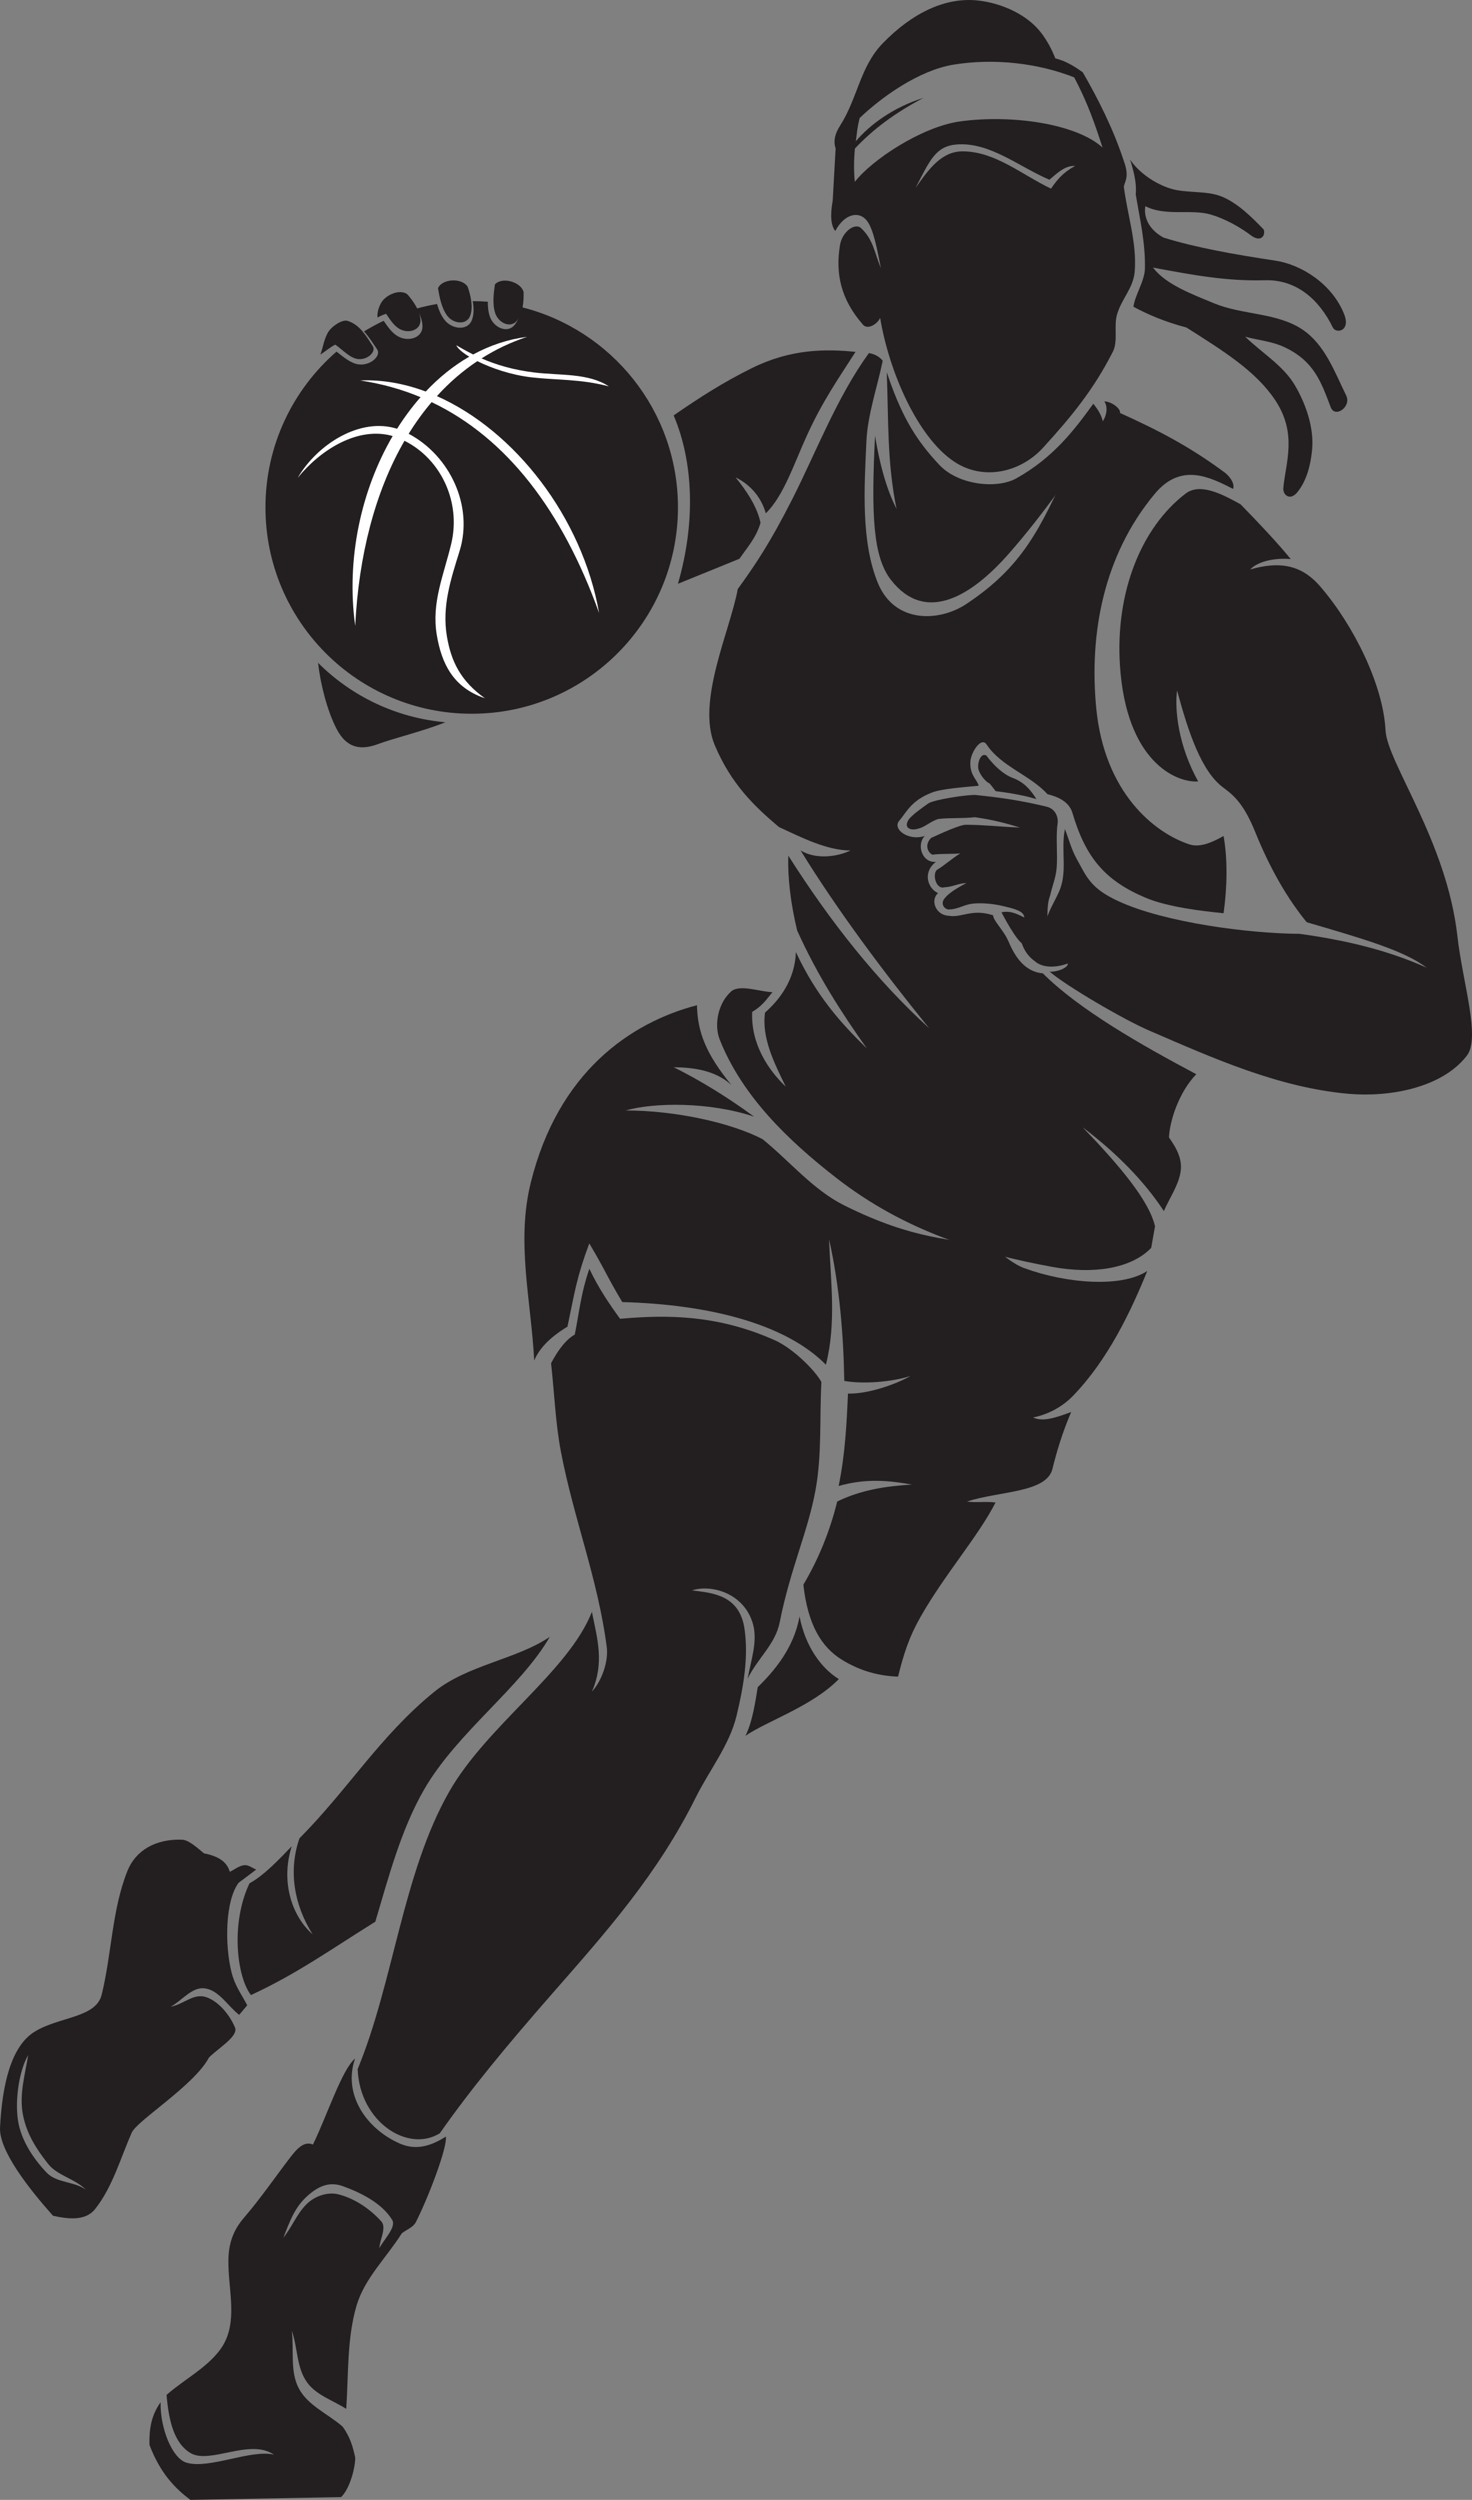 <?xml version="1.0" encoding="UTF-8"?><svg id="Layer_2" xmlns="http://www.w3.org/2000/svg" viewBox="0 0 1782.59 3025.98"><rect x="0" y="0" width="1782.59" height="3025.98" fill="#808080" stroke="none"/><defs><style>.cls-1{fill:#231f20;}.cls-1,.cls-2{fill-rule:evenodd;}.cls-2{fill:#fff;}</style></defs><g id="Layer_1-2"><g><path class="cls-1" d="M1360.92,225.83c4.39,34.34,16.06,68.62,13.18,103.18-1.73,20.16-16.27,32.9-21.6,52.49-3.67,13.39,1.51,31.68-4.75,44.06-23.11,45.65-50.18,78.7-84.67,116.42-26.78,29.38-72,40.82-108.07,16.49-44.35-29.95-78.48-109.15-89.14-173.74-2.95,7.06-14.9,15.05-20.74,8.35-27.43-31.18-33.41-62.5-27.94-96.26,2.66-16.42,18.22-27.5,25.49-20.74,15.05,14.04,16.06,29.45,24.12,48.53-4.61-22.68-9-47.74-17.28-57.82-9.5-11.66-26.78-8.21-38.02,12.82-5.26-6.34-6.34-18.65-3.1-36.86,1.15-21.02,2.38-42.05,3.53-63-2.95-9.5-.79-17.93,5.54-27.86,21.24-33.41,23.98-71.06,51.48-99.43,36.29-37.44,76.68-56.16,115.49-51.84,28.66,3.24,60.48,17.06,77.69,40.82,6.91,9.58,11.52,18.36,15.91,29.3,14.83,3.46,27.22,12.6,33.19,16.78,17.78,30.74,36.86,68.11,49.46,106.63,7.13,19.22,2.09,23.98,.22,31.68h0Zm-325.73-5.69c20.45-26.5,81-66.74,127.37-73.15,62.14-8.64,140.9,2.66,172.58,31.61-8.78-27.43-18.36-55.15-34.34-84.96-43.42-17.14-96.84-23.47-146.38-15.34-41.4,6.84-86.26,38.66-113.4,64.58-2.88,11.45-3.02,16.27-4.61,28.08,16.7-19.66,44.78-40.9,81.94-52.49-34.42,18.14-60.55,37.51-83.02,61.27-1.3,13.18-1.51,26.57-.14,40.39h0Zm73.51,7.42c16.49-23.62,31.82-44.42,57.24-44.35,39.46,.22,71.21,28.15,106.85,45.14,7.49-11.16,14.9-19.73,29.16-27.5-12.6-.72-22.68,9.72-31.1,16.7-37.01-15.7-71.86-45.58-111.89-42.7-25.7,1.87-32.69,18.65-50.26,52.7Z"/><path class="cls-1" d="M1323.98,488.7c4.97,5.98,12.38,16.78,11.74,25.99-33.84,52.78-71.93,107.64-114.26,155.74-43.78,49.75-99.94,85.9-142.34,31.75-21.96-27.94-24.19-78.98-19.44-174.74,6.91,41.98,15.98,68.76,26.06,88.63-11.74-57.1-9.58-108.29-11.88-165.46,16.7,49.75,33.26,79.99,63.86,112.32,23.26,24.55,69.77,29.09,93.02,16.13,44.42-24.84,69.98-58.03,93.24-90.36Z"/><path class="cls-1" d="M1356.31,499.86c51.84,23.4,87.12,42.84,126.58,71.93,5.04,3.67,12.82,12.6,10.44,20.02-28.01-14.18-62.93-32.33-94.75,5.76-62.64,74.95-79.63,170.42-71.06,259.34,9.86,103.1,70.85,151.49,113.04,165.24,11.59,3.74,25.49-1.3,41.18-10.22,5.04,28.44,4.46,61.85,0,93.46-27.5-2.66-68.18-7.7-94.1-18.58-49.75-20.95-73.08-48.96-88.99-103.1-4.18-13.46-17.42-19.22-30.1-22.39-21.82-23.69-55.8-33.19-73.8-60.19-6.55-9.79-18.79,9.5-19.58,20.3-1.15,16.63,7.56,21.31,10.08,29.66-18.58,1.87-45,3.6-56.95,8.35-25.49,9.94-30.74,24.26-39.74,34.56-7.63,10.22,12.17,24.34,31.39,17.86-10.22,10.22-3.82,32.69,13.46,31.39-16.99,13.1-9.29,32.76,2.59,37.8-9.65,8.35-3.24,26.93,13.39,27.5,15.41,2.59,27.58-9,53.21-.65,.72,7.63,12.74,17.42,19.22,32.83,9.29,22.03,22.39,35.93,41.04,37.44,43.92,43.99,119.88,87.12,185.83,122.11-21.24,21.96-32.26,56.88-33.05,76.54,10.08,14.33,16.7,27.14,13.82,42.98-2.95,15.91-13.32,30.74-20.02,46.15-24.84-37.8-58.54-71.14-98.35-101.45,44.35,46.01,80.57,88.78,87.62,119.88-1.51,8.71-3.1,17.42-4.61,26.14-24.48,25.27-69.98,32.11-119.88,22.97-88.06-16.13-178.06-42.91-261.22-107.5-58.75-45.65-113.98-98.93-141.41-167.54-7.2-18.29-1.94-44.42,13.9-58.39,10.37-9.14,36.14,.86,49.97,.86-8.21,10.22-12.96,17.06-24.55,23.9-1.87,39.02,19.94,70.92,40.61,90.5-13.68-28.15-29.38-58.9-25.06-89.64,18.22-16.06,36.22-40.1,37.37-73.22,24.98,53.57,55.15,86.62,86.04,116.78-30.53-42.91-59.83-88.34-84.53-142.92-7.92-33.19-11.52-63.36-10.73-90.65,51.26,80.78,107.57,151.56,170.57,208.94-55.01-67.68-112.32-144.58-155.66-215.21,18.07,11.09,43.85,8.06,60.41,.07-28.87-.07-60.19-16.2-86.62-28.37-29.09-24.48-57.89-51.84-77.76-99.14-22.39-53.14,18.72-138.74,27.86-188.93,21.6-29.81,39.02-55.66,66.02-108.79,28.87-56.95,54.29-123.84,92.81-176.83,8.78,1.22,14.83,6.48,16.7,9.36-6.55,31.82-18.22,64.94-19.73,97.42-2.59,56.3-6.62,120.96,13.68,171,20.3,50.04,74.59,47.59,107.21,25.99,67.25-44.64,89.5-89.5,126.07-171.72,12.74-16.13,25.56-32.26,38.38-48.31,5.33-6.98,7.7-18.29,2.74-25.27,8.86,0,20.3,9.07,19.01,13.97Z"/><path class="cls-1" d="M1368.48,193.07c10.58,15.91,30.1,29.09,48.1,34.92,19.87,6.48,44.35,2.09,63.65,10.22,19.08,8.06,35.71,24.7,50.11,39.6,2.59,7.78-3.89,15.77-15.26,7.2-14.04-10.58-32.11-20.45-48.96-25.34-23.76-6.98-54.43,2.52-79.13-10.08-2.09,12.53,3.46,27.79,21.89,37.94,38.38,12.02,85.68,20.45,135.43,27.94,32.33,4.9,68.9,28.58,83.3,64.44,8.57,21.24-9.72,24.26-13.54,16.56-16.7-34.2-44.28-58.32-82.22-57.24-46.3,1.3-87.12-6.26-135.58-15.34,15.48,20.52,47.66,32.33,74.02,43.27,34.56,14.33,76.68,11.02,107.5,32.11,26.78,18.29,38.23,50.47,52.49,79.56,6.55,13.54-13.61,27.72-18.79,14.11-11.59-30.38-19.87-55.66-56.02-72.72-14.76-6.98-31.68-8.42-47.45-12.6,20.02,19.58,45.79,34.56,60.05,58.68,13.68,23.18,23.4,52.2,20.88,78.19-1.73,18.14-6.48,37.58-18.14,51.62-8.5,10.3-17.57,3.17-16.7-5.54,2.81-30.6,17.21-65.45-9.79-106.13-23.69-35.64-63.58-60.05-107.5-87.98-26.71-7.06-46.66-15.77-64.22-25.13,1.73-13.97,13.54-30.96,13.9-46.15,.65-31.61-5.98-58.97-11.16-90.14,1.44-12.53-2.3-27.65-6.84-41.98Z"/><path class="cls-1" d="M1502.25,610.38c-23.11-12.74-49.1-26.21-66.6-12.82-53.71,41.04-85.03,119.59-79.42,207.5,7.49,117.14,68.33,142.7,94.75,140.83-24.26-43.63-28.58-86.98-25.56-110.09,14.04,51.84,29.74,98.42,56.3,117.79,14.11,10.22,25.49,21.82,38.45,53.78,18.94,46.8,40.54,82.51,62.28,108.94,70.2,20.52,118.08,34.49,145.22,55.01-49.97-22.39-101.59-33.7-153.72-40.97-60.62-.36-162.72-13.32-219.46-39.46-34.42-15.77-38.66-29.88-50.76-51.48-6.26-11.23-9.43-23.9-14.11-35.86-5.26,26.28,3.74,51.55-7.27,76.1-5.62,12.67-13.18,23.11-17.78,41.98-2.74,11.38-19.94,11.3-30.02,10.01,3.31,15.91,9.29,25.06,18.65,31.9,10.3,9,27.36,7.42,40.03,2.66,.14,5.83-14.18,10.58-22.1,9.94,19.87,17.06,88.63,57.6,120.96,71.5,76.97,33.19,156.1,68.9,241.42,76.39,49.1,4.25,112.75-7.13,142.85-46.22,16.85-21.96-5.11-88.06-11.45-144.72-12.96-115.13-85.03-209.95-87.05-249.19-2.81-54.79-38.52-127.08-79.06-174.02-23.4-27.14-50.26-30.46-84.82-20.59,8.78-9.14,27.36-14.26,49.1-12.6-16.2-19.87-40.82-45.94-60.84-66.31Z"/><path class="cls-1" d="M1280.71,997.16c1.3-8.64-3.02-17.86-12.53-20.52-32.9-7.99-55.01-10.94-86.4-14.33-9.29-.72-51.19,5.54-57.74,10.3-5.47,3.89-20.52,14.26-23.98,20.02-5.76,9.72,2.74,12.31,9.07,11.09,11.74-2.23,15.7-8.64,27.07-12.38,14.76-1.73,29.59-.43,44.35-2.16,23.47,3.31,39.17,7.85,54.65,12.53-24.26-.94-41.11-3.17-65.38-3.38-7.63-.07-30.6,10.73-42.19,15.91-8.14,7.78-4.32,18,1.66,20.3,11.38-1.51,22.75-.5,33.62-1.58-9.43,5.69-18.94,14.4-28.44,20.09-5.62,5.47-1.01,24.05,9.36,20.95,10.66-.58,15.84-4.61,26.42-5.11-8.35,4.54-20.16,11.02-25.49,17.57-7.7,8.06,.43,15.34,5.11,14.33,9.58,0,18-5.9,27.94-6.98,11.3-1.15,24.34,.14,34.99,2.52,17.35,3.96,27,6.62,27.65,14.26-6.34-2.81-15.55-8.93-27.65-6.26,2.23,4.32,17.93,34.27,26.28,38.66,6.98,3.6,15.84-11.74,26.28-14.4,5.47-14.4,.72-29.95,6.26-44.35,2.66-11.81,6.77-21.02,7.92-33.05,1.51-15.26-1.15-38.3,1.15-54Z"/><path class="cls-1" d="M1255.08,967.28c-6.98-11.23-14.76-20.38-28.8-25.7-11.3-4.25-22.75-14.9-31.75-27-7.49-4.32-11.88,11.3-9.22,18,2.52,6.55,8.06,13.46,13.39,16.06,2.38,3.02,4.75,5.98,7.06,9,20.66,2.59,37.08,5.83,49.32,9.65Z"/><path class="cls-1" d="M572.45,364.5c6.12,0,12.24,.29,18.29,.72-.07,6.26,.58,12.53,2.52,18.07,4.75,13.54,21.17,20.59,29.81,10.15,4.75-5.69,7.2-13.75,8.35-21.67,108.86,27,189.58,125.28,189.58,242.42,0,137.95-111.89,249.77-249.77,249.77s-249.77-111.82-249.77-249.77c0-75.24,33.34-142.78,86.04-188.57,8.28,6.41,17.14,14.11,26.5,15.41,14.9,2.02,27.86-10.58,22.75-18.07-5.33-7.85-10.08-15.41-15.91-21.82,7.7-4.68,15.62-9,23.76-12.82,4.9,7.06,9.72,14.26,16.7,18.43,12.67,7.63,30.31,2.45,30.31-11.52,0-7.34-3.1-14.98-7.13-21.74,8.14-2.23,16.34-4.1,24.77-5.54,2.02,7.06,4.9,14.04,9.29,19.51,8.93,11.3,27.36,13.03,32.62,.65,3.02-7.06,2.74-15.62,1.3-23.62Z"/><path class="cls-1" d="M844.03,1216.76c.58,32.4,11.02,59.26,41.69,96.55-20.45-18.86-49.32-21.24-69.77-21.46,32.4,16.2,64.8,36.07,97.2,59.76-55.08-18.22-121.54-17.14-155.52-7.42,59.26-.14,127.22,14.62,165.82,34.7,32.98,26.71,60.98,61.27,99,80.21,85.61,42.7,131.98,40.54,179.21,49.54,11.95,9.65,24.62,21.24,39.02,26.5,51.48,18.72,117.86,23.69,148.68,3.31-19.37,47.59-47.09,106.85-89.86,151.06-12.53,12.96-29.59,22.54-48.46,26.28,11.59,5.33,25.92,.94,46.15-6.62-10.73,25.06-17.57,48.1-22.68,68.83-7.2,29.02-63.29,26.64-103.61,39.53,10.8,1.66,23.9-.43,34.7,1.22-21.24,41.4-61.7,87.05-91.01,138.74-13.9,24.48-20.23,44.71-27.07,72-21.74-.79-44.93-6.05-68.54-20.81-23.9-14.98-40.75-41.69-46.08-90.5,17.57-29.66,31.61-62.86,40.97-100.66,28.94-14.18,59.47-18.65,90.43-20.52-27.22-4.82-55.3-7.85-88.7,1.73,7.92-38.74,9.65-74.59,11.3-111.89,23.62,.72,56.66-10.58,75.74-21.24-23.33,7.34-56.88,9.94-80.21,5.98-1.01-56.95-5.76-114.7-18.43-171.5,1.87,50.54,9,101.23-3.82,151.85-48.96-49.61-141.98-73.08-246.6-75.82-19.37-32.4-20.59-38.66-39.96-70.99-15.41,41.33-17.28,57.46-26.42,100.73-22.54,13.68-34.56,27.29-40.25,40.97-3.96-73.37-21.89-143.64-4.25-214.99,33.05-133.85,120.46-193.9,201.31-215.06Z"/><path class="cls-1" d="M1036.05,425.92c-35.86-3.6-78.12-3.82-125.5,19.66-34.42,16.99-63.14,35.42-94.75,57.24,24.41,57.6,26.35,130.9,5.18,203.83,24.34-9.86,50.18-20.45,74.52-30.31,10.51-15.19,20.23-25.63,25.49-43.49-4.1-19.87-17.42-39.31-30.17-54.94,14.9,7.06,30.31,21.31,36.58,43.42,21.53-20.88,34.34-60.48,49.75-94.18,19.3-42.34,39.24-70.49,58.9-101.23Z"/><path class="cls-1" d="M667.34,1650.2c4.32-8.35,15.05-27.22,28.73-34.78,5.9-29.81,7.42-49.9,17.64-79.63,11.3,24.05,25.92,45.07,37.22,60.55,57.1-5.11,118.08-4.97,187.42,25.99,21.38,9.5,48.46,35.93,56.38,50.54-2.38,43.49,.72,87.62-7.06,130.39-9.36,51.34-30.38,94.82-43.42,160.34-5.33,26.93-26.86,43.63-38.81,68.33,3.74-21.67,12.38-44.86,6.41-66.1-10.58-37.66-50.69-48.31-73.73-40.75,23.69,3.1,57.24,4.9,63.43,46.22,5.18,34.78-1.37,71.35-9.58,105.55-8.71,35.86-32.98,65.88-49.39,98.86-46.01,92.52-107.35,161.64-171.86,235.22-57.74,65.88-100.37,117.5-138.1,171.29-38.38,23.9-96.98-13.46-99.5-77.69,43.42-104.83,54.58-236.95,110.74-335.59,45.94-80.57,144.36-145.22,172.94-217.87,6.41,32.26,15.41,61.2,0,96.62,12.46-13.82,20.16-37.15,18-53.86-10.66-82.3-39.74-154.58-55.44-236.09-6.77-35.42-7.99-71.71-12.02-107.57Z"/><path class="cls-1" d="M902.71,2101.14c25.63-17.71,80.57-35.57,113.11-68.69-21.6-13.25-40.75-40.03-47.59-75.96-6.55,37.94-30.6,66.24-50.62,85.75-2.81,17.06-6.26,41.83-14.9,58.9Z"/><path class="cls-1" d="M454.51,2326.14c15.91-53.5,31.32-112.18,59.33-160.42,39.89-68.9,116.64-122.9,151.92-184.39-40.25,27.36-99.86,33.98-139.97,66.6-65.3,53.06-104.33,118.08-163.01,177.12h-.07c-13.61,39.02-6.84,80.28,15.84,116.28-23.54-20.3-39.46-61.42-25.27-106.56-15.41,16.06-33.77,35.5-51.12,44.86-23.04,48.31-15.41,113.04,1.73,135.29,55.94-25.78,98.06-56.16,150.62-88.78Z"/><path class="cls-1" d="M430.03,2491.74c-15.91,13.1-34.06,69.41-51.05,104.11-10.44-4.46-19.01,4.54-27.29,15.34-18.79,24.48-36.22,50.04-56.38,73.44-13.54,15.77-18.5,32.18-18.72,51.19-.5,32.47,10.15,67.82-3.46,97.27-13.03,28.15-47.59,44.86-70.92,65.38l-.5,.43c2.59,31.68,9.36,58.82,29.02,70.42,23.54,13.9,71.93-18.14,101.02,1.94-27.79-6.77-78.34,17.86-105.84,9.72-17.78-5.26-32.26-42.98-31.39-73.22-11.16,15.62-13.97,31.75-13.54,51.62,13.32,34.85,30.96,52.49,49.54,66.6,60.84-1.15,121.75-2.3,182.59-3.38,10.58-10.15,17.21-35.78,17.06-47.81-2.66-12.53-6.12-25.06-15.34-37.58-17.64-15.34-41.98-25.42-52.92-46.08-11.02-20.74-5.69-46.66-8.57-69.98,7.42,21.1,5.62,45.29,18.94,63.14,11.3,15.19,31.03,21.31,47.02,31.54,2.81-41.47,.72-85.46,12.6-125.42,9.79-32.76,36.43-58.03,54.65-87.05,5.69-4.54,13.75-7.13,17.06-13.61,15.26-30.1,38.09-89.93,36.36-103.54-15.34,9.65-34.27,17.93-55.73,8.5-41.18-18.07-69.26-60.19-54.22-102.96h0Zm-86.9,217.01c7.99-20.38,13.82-37.58,30.46-51.84,13.03-11.23,25.92-16.42,42.05-10.51,22.25,8.14,47.02,20.59,59.33,40.75,5.33,8.71-11.16,24.98-15.55,34.13,.36-9.94,9.07-24.91,2.38-32.33-13.61-15.19-32.9-28.3-52.78-32.98-11.23-2.59-24.41,1.37-33.55,8.42-13.1,10.08-19.51,26.71-29.23,40.1-1.01,1.37-2.09,2.81-3.1,4.25Z"/><path class="cls-1" d="M310.37,2263c-4.82-1.73-9.22-5.76-14.33-5.33-6.48,.58-11.88,5.33-17.78,8.06-2.88-10.3-11.16-18.5-31.25-22.32-6.55-5.33-18.07-16.27-26.5-16.56-32.47-1.15-56.45,13.32-66.24,37.94-18.86,47.38-18.94,100.3-31.18,149.83-6.98,28.15-51.98,26.42-81.5,44.86-28.3,17.71-38.88,64.01-41.54,115.63-1.51,28.08,35.28,74.52,64.15,106.99,16.99,3.67,38.88,6.98,50.83-7.99,21.38-26.86,30.67-61.42,44.57-92.74,6.48-14.62,75.74-57.24,93.46-90.79,10.66-11.02,36-25.7,31.54-36.36-6.19-14.76-19.15-31.03-34.13-36.5-15.91-5.76-27.14,8.06-43.78,11.38,13.68-7.49,25.56-24.12,41.04-22.32,17.42,2.09,27.94,21.38,41.9,32.11,3.24-3.89,6.48-7.7,9.79-11.59-8.06-15.19-15.19-23.98-19.22-40.61-8.06-33.05-7.49-85.75,8.71-107.64,7.13-5.33,14.26-10.66,21.46-16.06h0Zm-276.26,224.71c-4.1,24.84-11.09,48.6-6.19,72.94,4.61,22.68,16.27,41.04,30.74,59.11,10.66,13.39,32.76,17.93,45.29,30.74-14.33-10.3-35.42-7.92-47.59-20.74-16.49-17.42-30.89-39.31-34.56-63-4.1-26.35,2.02-61.92,12.31-79.06Z"/><path class="cls-2" d="M360.55,578.34c28.01-34.49,73.44-62.57,114.98-50.54-38.3,65.52-56.52,149.33-45.36,229.82,4.1-84.53,23.9-162.36,59.69-224.06,44.5,22.25,68.62,74.52,56.59,124.63-9.22,38.45-24.05,71.28-17.5,110.38,5.62,33.55,19.22,63.58,58.25,76.61-29.88-21.17-41.11-45.36-46.08-75.38-5.9-35.71,4.54-67.9,15.34-102.46,17.21-55.01-11.74-115.92-61.56-142.27,8.42-13.61,17.71-26.42,27.79-38.3,90.86,43.2,158.4,131.47,202.82,255.24-20.3-115.78-102.1-220.82-196.42-262.51,14.69-16.2,31.03-30.38,48.96-42.34,17.35,8.64,41.33,16.78,65.52,19.58,31.61,3.6,59.18,1.87,93.74,10.94-24.62-16.27-59.18-13.1-89.35-16.7-27.07-3.17-48.1-9.86-64.8-17.14,16.99-10.8,35.42-19.58,55.22-26.14-23.11,2.95-45.07,10.37-65.38,21.38-7.78-3.89-14.54-7.7-20.45-11.16,1.73,3.82,7.34,8.78,15.7,13.82-19.15,11.02-36.79,25.34-52.7,42.19-25.99-9.72-52.7-14.54-79.27-13.39,25.78,3.89,50.11,10.66,73.01,20.23-10.3,11.74-19.8,24.55-28.44,38.23-44.35-14.11-96.12,18.22-120.31,59.33Z"/><path class="cls-1" d="M387.98,429.23c3.46-9.5,4.61-20.16,10.3-28.51,4.03-5.83,16.2-14.54,22.97-12.24,14.83,5.11,21.74,17.5,30.24,30.67,4.18,6.41-6.34,17.06-18.36,15.41-9.86-1.37-18.94-11.95-27.22-17.42-6.77,3.67-11.59,7.92-17.93,12.1Z"/><path class="cls-1" d="M457.25,384.37c1.44-1.01,6.84-3.53,10.3-4.54,4.68,6.77,9.07,14.04,15.84,18.07,10.73,6.48,25.78,2.09,25.78-9.79s-9.43-24.55-15.98-31.97c-8.71-6.41-24.77,.14-30.96,9.36-2.52,3.82-6.12,12.6-4.97,18.86Z"/><path class="cls-1" d="M530.4,348.88c1.8,10.51,4.32,24.12,11.16,33.26,7.56,10.01,23.18,11.52,27.65,.5,4.39-11.02,.36-26.28-2.88-35.57-6.84-10.94-30.74-10.01-35.93,1.8Z"/><path class="cls-1" d="M599.3,344.34c-1.44,10.58-3.24,24.26,.5,35.06,4.18,11.88,18.58,18.07,26.14,8.93,7.63-9.14,8.42-24.91,8.14-34.78-3.17-12.46-26.21-18.86-34.78-9.22Z"/><path class="cls-1" d="M539.4,874.26c-28.37,11.3-63.07,19.44-81.29,26.28-21.96,8.28-38.45,4.61-50.33-17.93-11.59-22.1-19.73-54.72-22.61-80.28,40.25,40.18,94.18,66.67,154.22,71.93Z"/></g></g></svg>